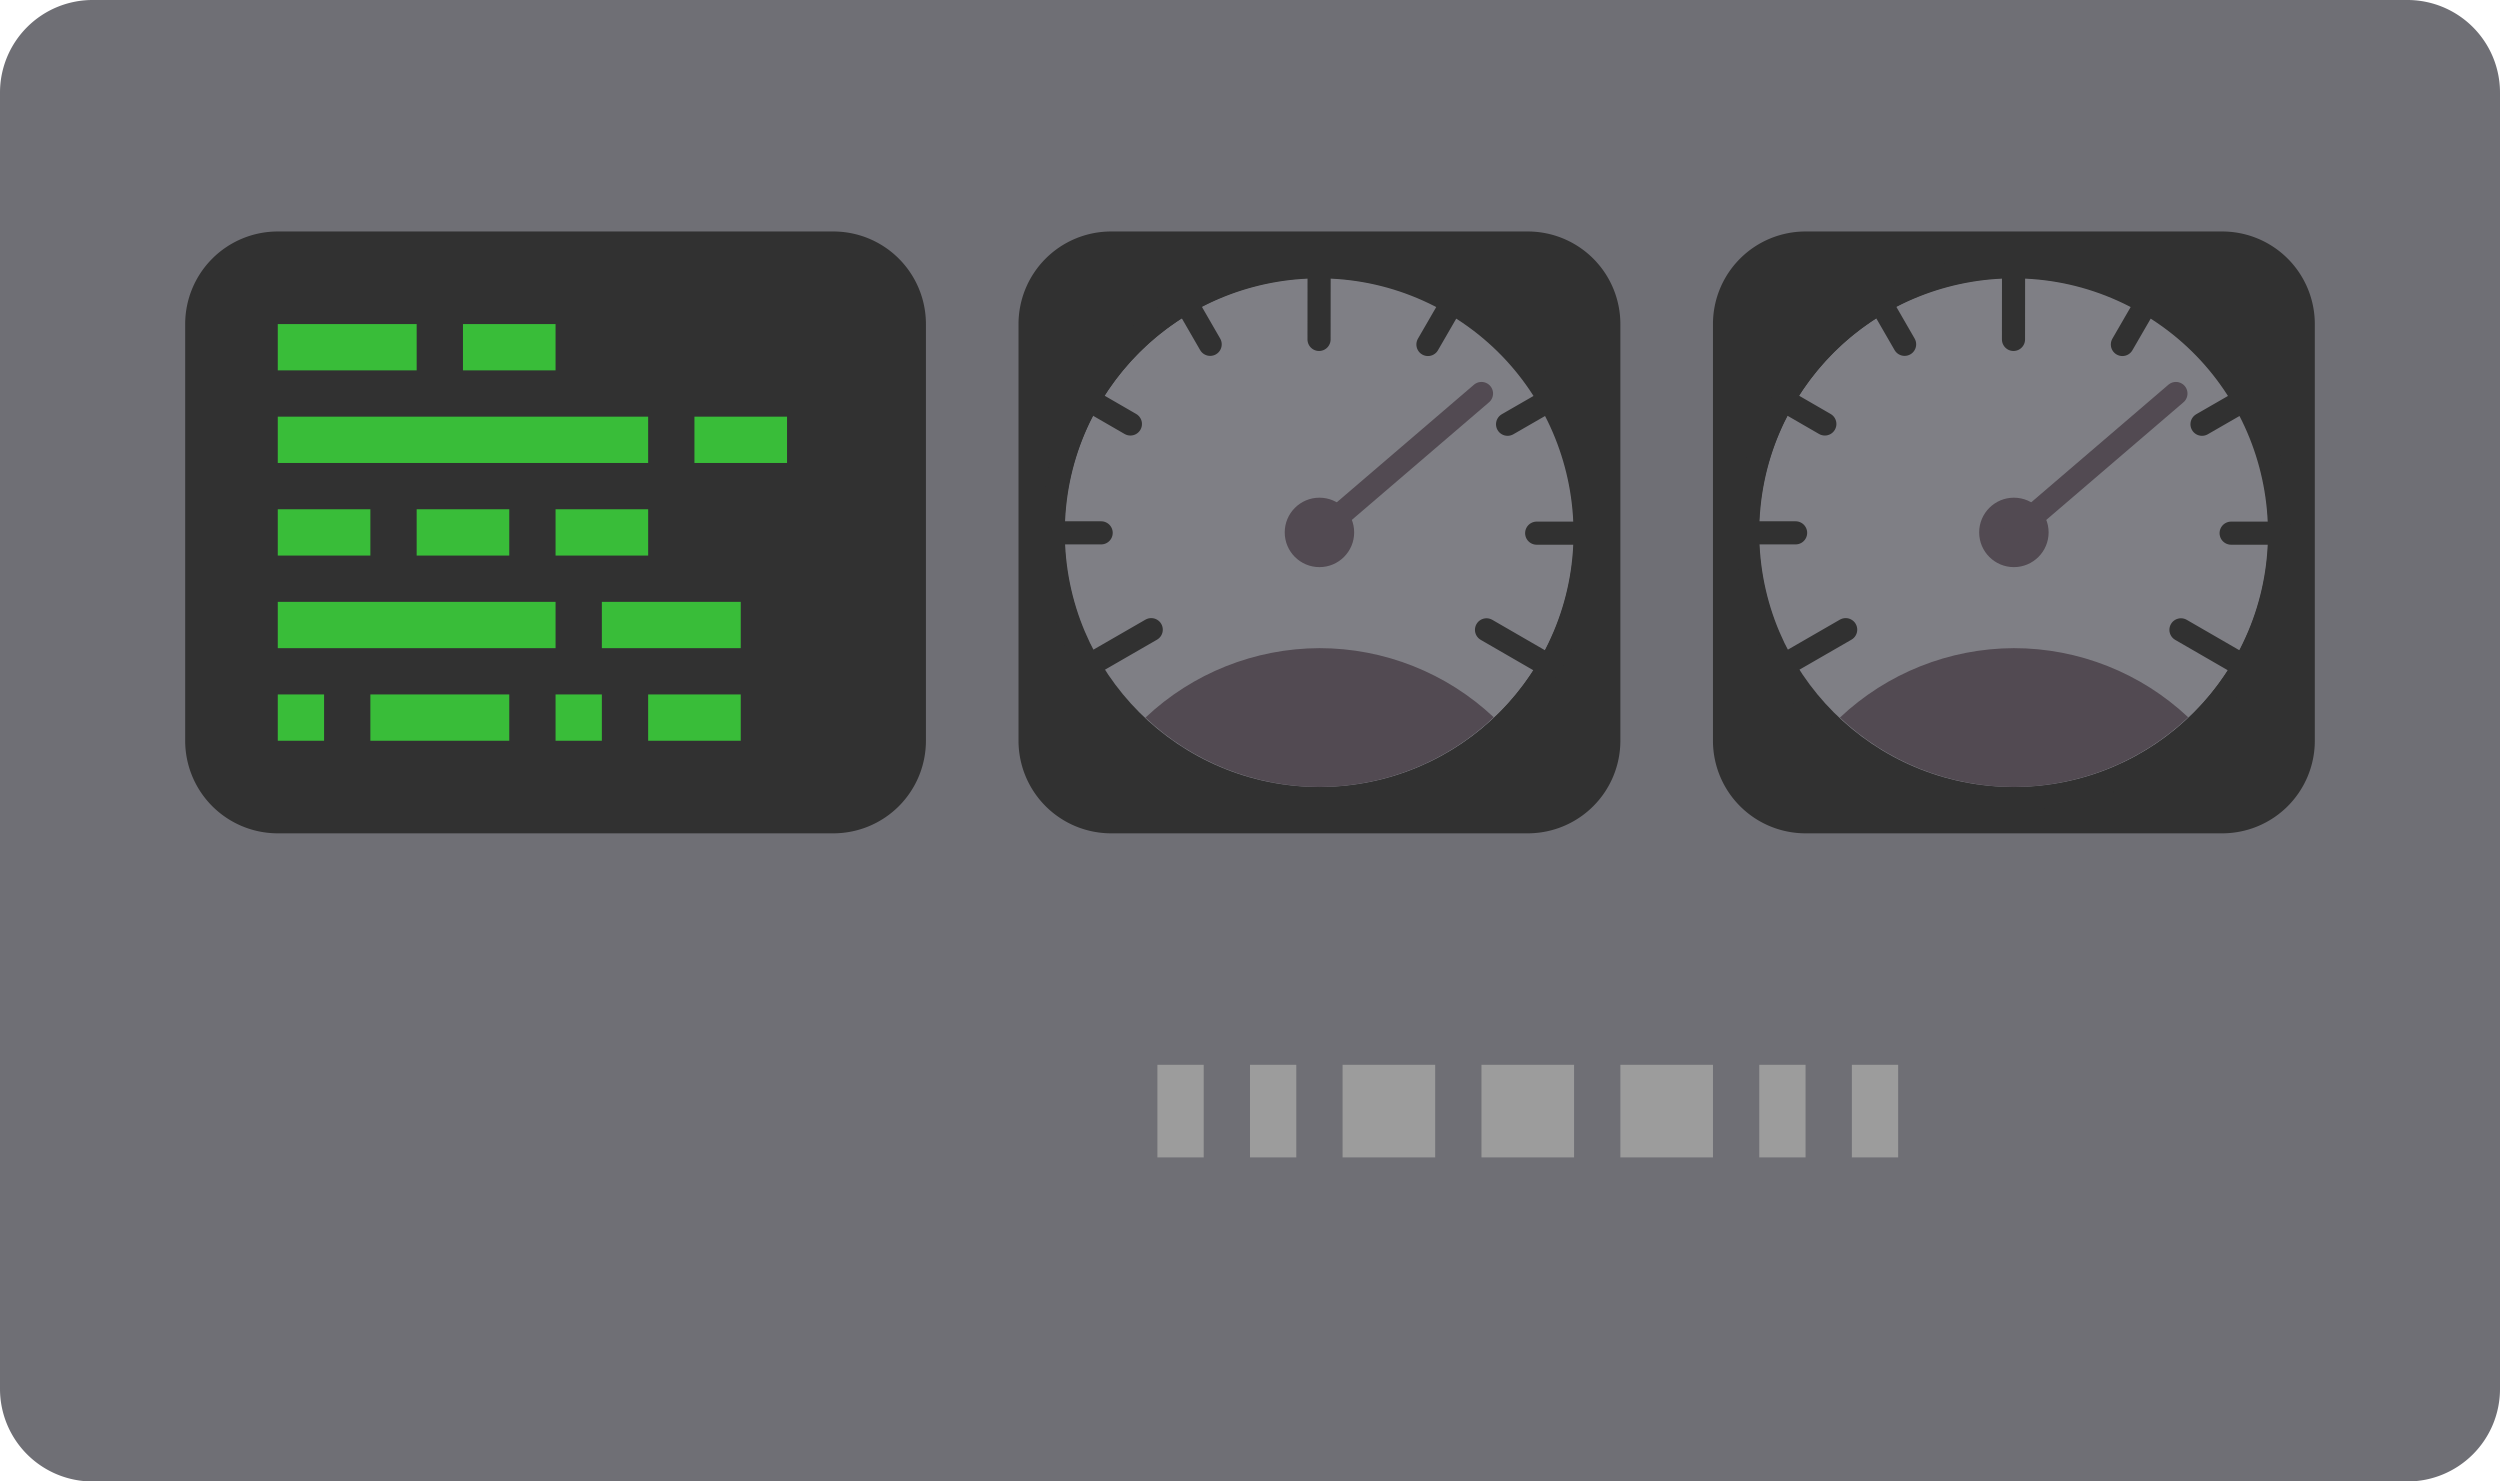 <?xml version="1.0" encoding="UTF-8"?>
<!-- Created with Inkscape (http://www.inkscape.org/) -->
<svg width="108" height="64" version="1.1" viewBox="0 0 108 64" xml:space="preserve" xmlns="http://www.w3.org/2000/svg"><g><path x="0" y="0" width="108" height="64" d="m4 0h100a4 4 45 0 1 4 4v56a4 4 135 0 1-4 4h-100a4 4 45 0 1-4-4v-56a4 4 135 0 1 4-4z" fill="#6f6f75" style="paint-order:markers stroke fill"/><path x="10" y="44" width="86" height="8" d="m14 44h78a4 4 45 0 1 4 4 4 4 135 0 1-4 4h-78a4 4 45 0 1-4-4 4 4 135 0 1 4-4z" fill="#7f7f85" style="paint-order:markers stroke fill"/><path d="m50 46v4h2v-4zm4 0v4h2v-4zm4 0v4h4v-4zm6 0v4h4v-4zm6 0v4h4v-4zm6 0v4h2v-4zm4 0v4h2v-4z" fill="#9c9c9c" stroke-linecap="round" stroke-linejoin="round" stroke-width="4" style="paint-order:markers stroke fill"/><path d="m8 14v18a4 4 45 0 0 4 4h24a4 4 135 0 0 4-4v-18a4 4 45 0 0-4-4h-24a4 4 135 0 0-4 4z" fill="#313131" style="paint-order:markers stroke fill"/><path d="m12 14v2h6v-2zm8 0v2h4v-2zm-8 4v2h16v-2zm18 0v2h4v-2zm-18 4v2h4v-2zm6 0v2h4v-2zm6 0v2h4v-2zm-12 4v2h12v-2zm14 0v2h6v-2zm-14 4v2h2v-2zm4 0v2h6v-2zm8 0v2h2v-2zm4 0v2h4v-2z" fill="#39bd39" style="paint-order:markers stroke fill"/><g><path transform="translate(-18,37)" d="m62-23v18a4 4 45 0 0 4 4h18a4 4 135 0 0 4-4v-18a4 4 45 0 0-4-4h-18a4 4 135 0 0-4 4z" fill="#313131" style="paint-order:markers stroke fill"/><path d="m57 12c-6.075 0-11 4.925-11 11s4.925 11 11 11 11-4.925 11-11-4.925-11-11-11z" fill="#7f7f85" style="paint-order:markers stroke fill"/><path d="m57 21.5c-0.828 0-1.5 0.672-1.5 1.5s0.672 1.5 1.5 1.5 1.5-0.672 1.5-1.5-0.672-1.5-1.5-1.5zm0 6.5c-2.795 0.009-5.483 1.081-7.516 3 2.033 1.919 4.72 2.991 7.516 3 2.802-0.009 5.495-1.087 7.529-3.014-2.039-1.917-4.731-2.985-7.529-2.986z" fill="#524a52" style="paint-order:markers stroke fill"/></g><path transform="matrix(.905 .523 -.523 .905 -12.167 4.797)" d="m77-18c0 6.075-4.925 11-11 11s-11-4.925-11-11 4.925-11 11-11 11 4.925 11 11zm-16.501 9.525 1.5-2.598m-5.526-1.429 1.732-1m-3.205-4.501 2 4.51e-4m-0.525-5.5 1.732 1m2.296-5.026 1.499 2.599m4.002-4.071-6.76e-4 2m5.5-0.524-1.001 1.732m5.026 2.296-1.732 0.999m3.204 4.497h-3m3 0h-3" fill-opacity="0" stroke="#313131" stroke-linecap="round" stroke-linejoin="round" stroke-width=".956" style="paint-order:markers stroke fill"/><path d="m57 23 7-6" fill="#524a52" stroke="#524a52" stroke-linecap="round" stroke-linejoin="round" style="paint-order:markers stroke fill"/><g transform="translate(30)"><g><path transform="translate(-18,37)" d="m62-23v18a4 4 45 0 0 4 4h18a4 4 135 0 0 4-4v-18a4 4 45 0 0-4-4h-18a4 4 135 0 0-4 4z" fill="#313131" style="paint-order:markers stroke fill"/><path d="m57 12c-6.075 0-11 4.925-11 11s4.925 11 11 11 11-4.925 11-11-4.925-11-11-11z" fill="#7f7f85" style="paint-order:markers stroke fill"/><path d="m57 21.5c-0.828 0-1.5 0.672-1.5 1.5s0.672 1.5 1.5 1.5 1.5-0.672 1.5-1.5-0.672-1.5-1.5-1.5zm0 6.5c-2.795 0.009-5.483 1.081-7.516 3 2.033 1.919 4.72 2.991 7.516 3 2.802-0.009 5.495-1.087 7.529-3.014-2.039-1.917-4.731-2.985-7.529-2.986z" fill="#524a52" style="paint-order:markers stroke fill"/></g><path transform="matrix(.905 .523 -.523 .905 -12.167 4.797)" d="m77-18c0 6.075-4.925 11-11 11s-11-4.925-11-11 4.925-11 11-11 11 4.925 11 11zm-16.501 9.525 1.5-2.598m-5.526-1.429 1.732-1m-3.205-4.501 2 4.51e-4m-0.525-5.5 1.732 1m2.296-5.026 1.499 2.599m4.002-4.071-6.76e-4 2m5.5-0.524-1.001 1.732m5.026 2.296-1.732 0.999m3.204 4.497h-3m3 0h-3" fill-opacity="0" stroke="#313131" stroke-linecap="round" stroke-linejoin="round" stroke-width=".956" style="paint-order:markers stroke fill"/><path d="m57 23 7-6" fill="#524a52" stroke="#524a52" stroke-linecap="round" stroke-linejoin="round" style="paint-order:markers stroke fill"/></g></g></svg>
